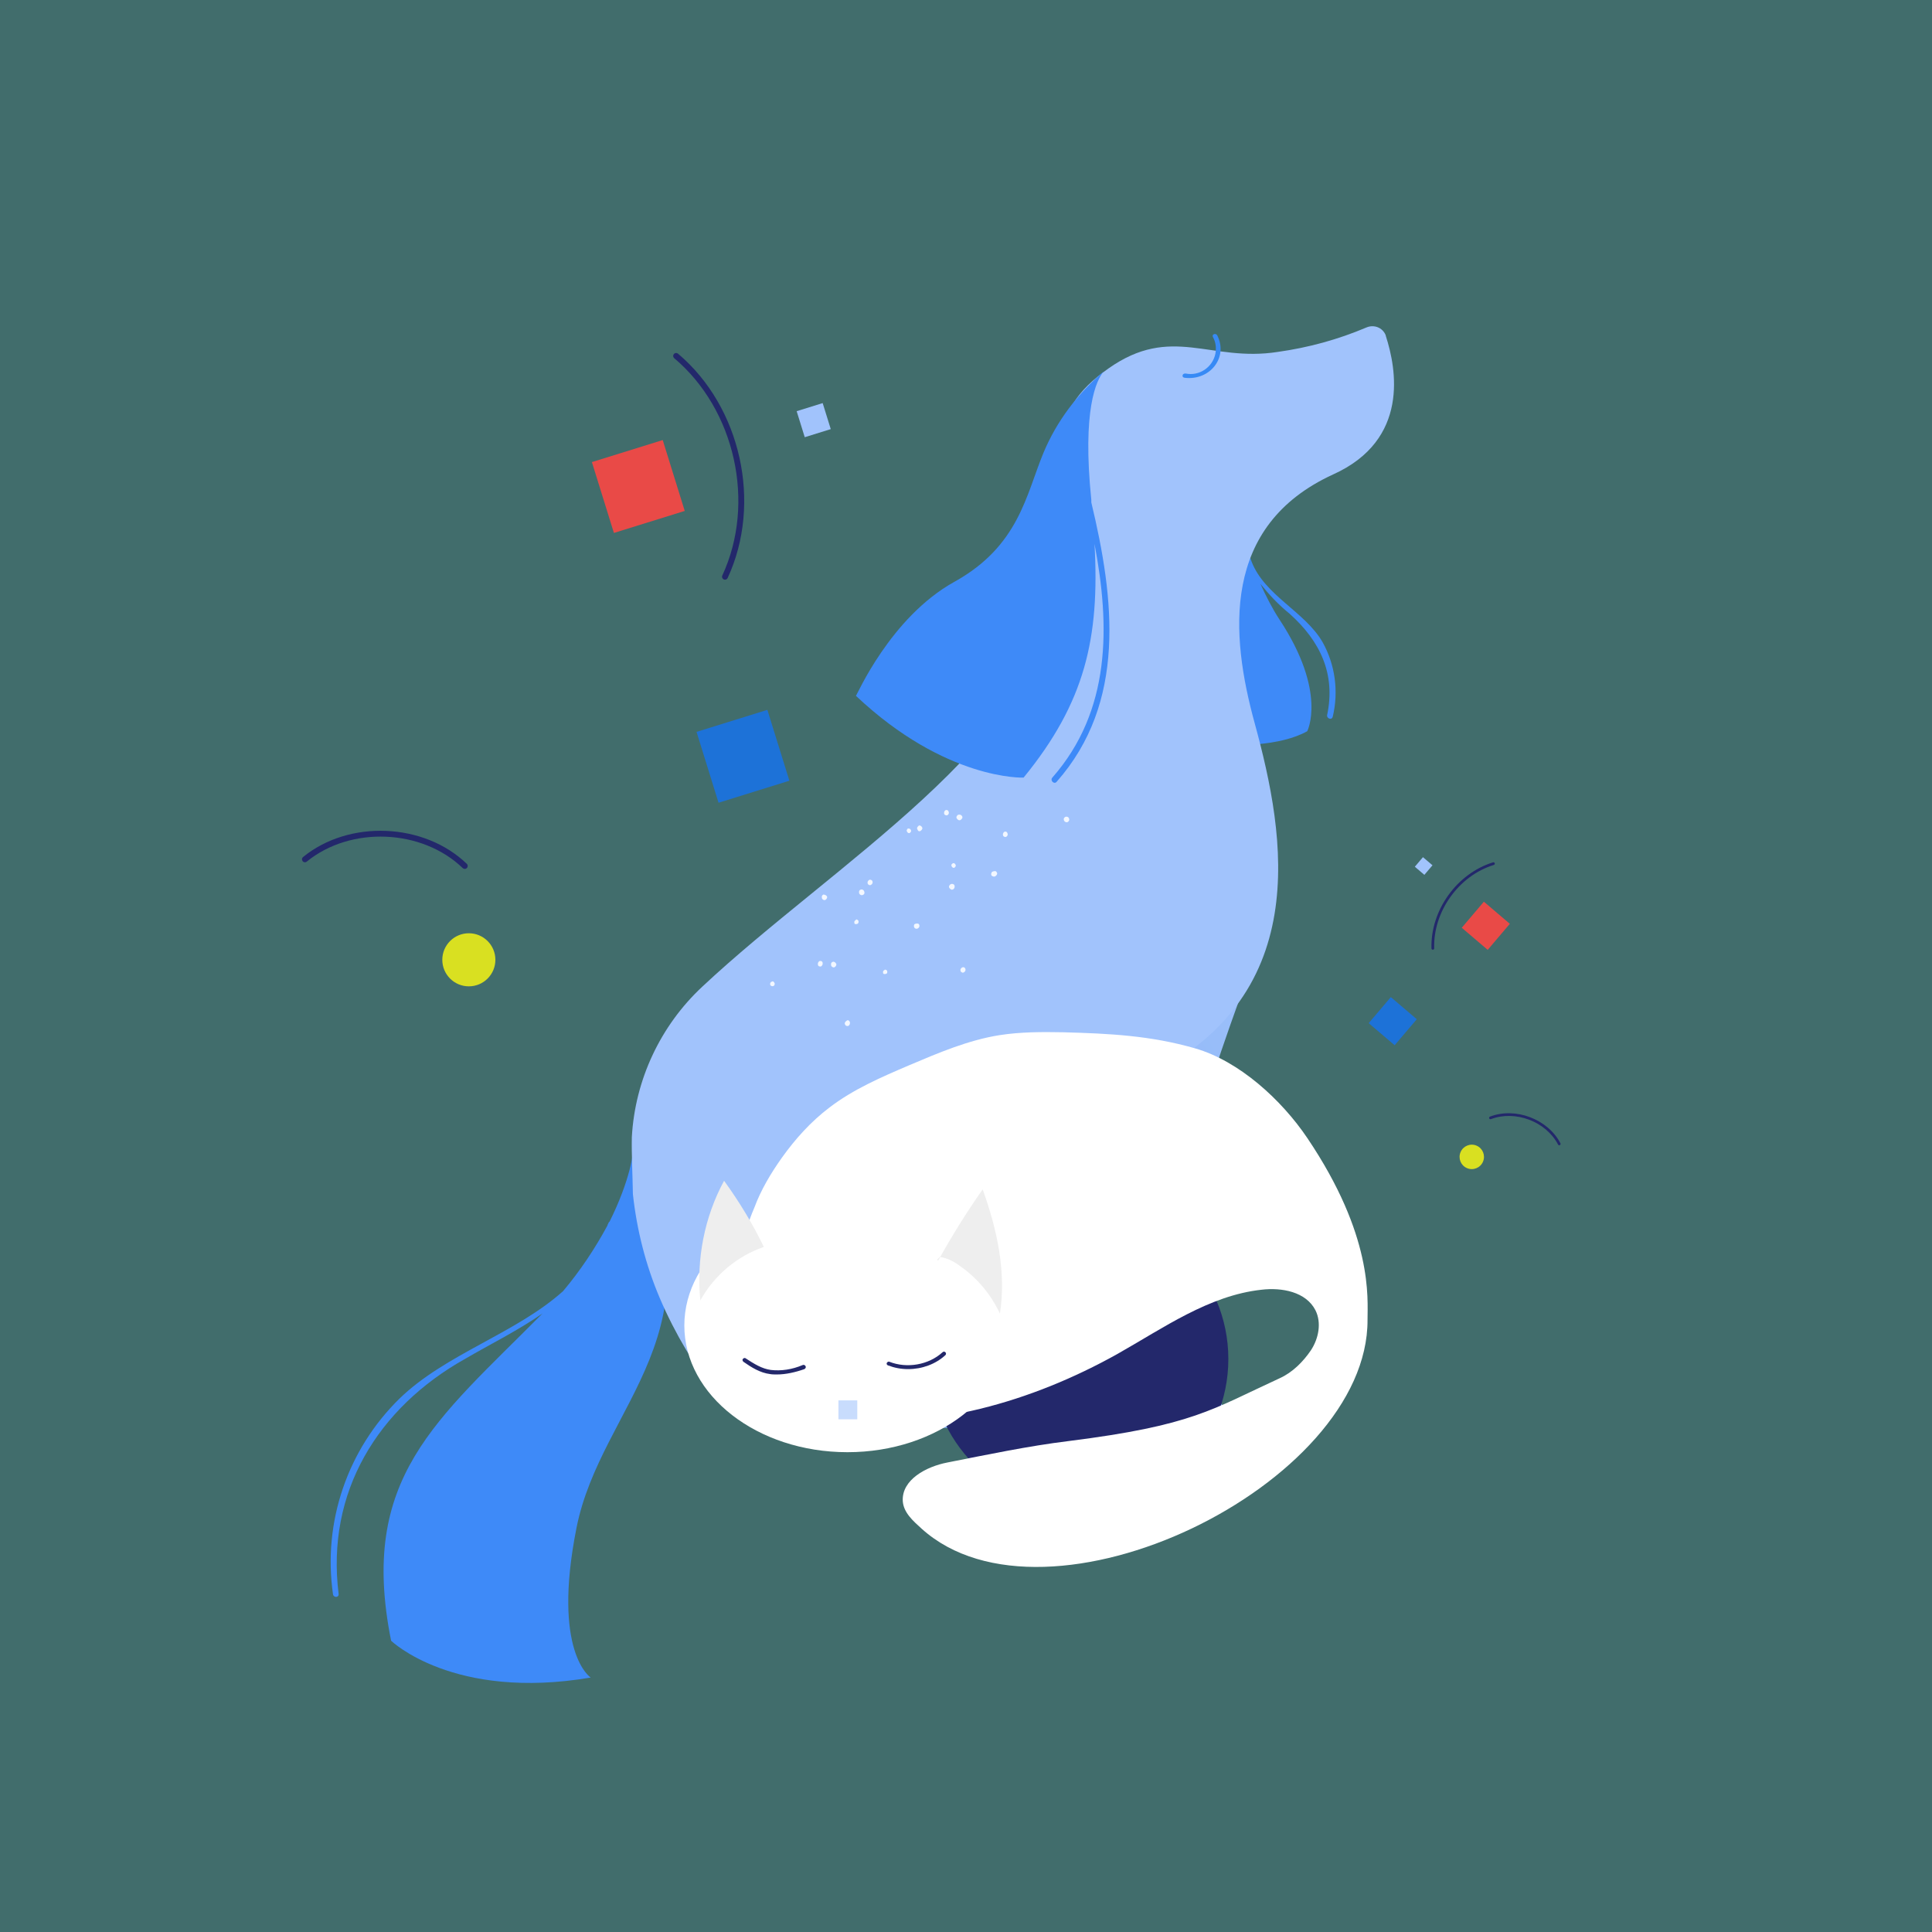 <svg fill="none" height="1900" viewBox="0 0 1900 1900" width="1900" xmlns="http://www.w3.org/2000/svg">
    <rect fill="#416D6C" height="1900" width="1900"/>
    <g clip-path="url(#clip0_3_2)">
        <path d="M1163.89 1363.47C1198.06 1370.09 1208.87 1384.37 1210.61 1404.22H1097.99C1083.35 1393.42 1063.48 1359.64 1063.82 1300.43C1064.87 1228.68 1068.36 1023.53 1068.36 1023.53L1217.94 985.562C1217.94 985.562 1166.68 1124.53 1153.08 1203.95C1139.49 1284.06 1127.98 1356.5 1163.89 1363.47Z"
              fill="url(#paint0_linear_3_2)"/>
        <path d="M1013.97 1053.83C1013.97 1053.83 1048.13 1215.79 973.52 1266.29C899.603 1316.8 869.269 1295.9 856.368 1319.58C842.77 1343.27 866.479 1355.11 904.135 1349.19C941.094 1343.27 997.578 1343.27 1004.9 1404.22H825.337C789.773 1404.22 691.449 1234.95 694.935 1118.96L1013.97 1053.83Z"
              fill="url(#paint1_linear_3_2)"/>
        <path d="M392.99 1375.31C438.317 1331.43 507.004 1311.57 553.725 1269.78C570.461 1249.92 585.105 1227.98 597.309 1205.34C597.657 1204.3 597.657 1203.95 598.355 1202.9C598.355 1202.55 598.703 1201.86 599.401 1201.51C619.275 1161.8 624.505 1130.8 622.064 1125.23C715.507 1309.48 591.381 1379.84 566.975 1502.44C542.568 1625.05 580.921 1649.78 580.921 1649.78C445.639 1672.76 384.622 1613.55 384.622 1613.55C352.545 1453.33 428.903 1397.26 533.503 1291.72C509.445 1308.44 482.597 1321.67 457.493 1336.3C371.721 1384.37 320.467 1467.26 333.019 1567.58C333.368 1571.41 327.789 1571.41 327.441 1567.58C317.329 1496.87 341.736 1425.47 392.99 1375.31ZM1133.91 555.06C1118.57 459.625 1204.34 368.021 1204.34 368.021C1193.18 389.616 1203.99 479.478 1230.84 552.273C1243.74 585.71 1283.14 601.384 1300.57 631.338C1313.12 653.629 1316.61 680.1 1310.68 704.83C1309.63 708.661 1304.75 706.571 1305.1 703.437C1313.82 662.685 1298.13 630.293 1268.14 603.474C1257.33 594.766 1248.27 585.014 1239.55 574.216C1245.13 586.407 1251.06 598.249 1258.38 609.395C1305.45 680.797 1285.58 719.11 1285.58 719.11C1233.28 748.368 1110.55 722.245 1110.55 722.245C1134.95 669.999 1143.32 611.485 1133.91 555.06Z"
              fill="#3E8AF8"/>
        <path d="M621.367 1118.27C624.505 1061.84 649.609 1008.55 690.751 970.237C819.061 850.072 1025.82 727.818 1033.84 585.014C1041.86 442.558 1027.91 406.334 1089.97 362.448C1152.04 318.562 1190.39 356.527 1256.64 346.078C1286.62 341.898 1315.91 333.887 1343.8 322.045C1351.13 318.91 1359.49 322.045 1362.63 329.359C1362.63 329.708 1362.98 330.404 1362.98 330.752C1373.09 362.1 1386.69 432.457 1311.03 466.591C1200.85 517.095 1209.92 624.023 1233.97 711.448C1264.31 822.556 1293.6 983.472 1119.61 1062.89C1103.92 1108.86 1091.02 1155.88 1081.26 1203.6C1067.31 1283.36 1055.81 1355.81 1092.07 1362.43C1126.93 1369.04 1137.39 1383.67 1138.79 1404.22H1027.56C1012.22 1394.82 998.973 1358.94 999.321 1297.64C999.67 1258.63 998.973 1180.61 997.927 1117.57C979.447 1125.93 961.317 1134.29 943.883 1141.95C942.837 1188.62 932.726 1240.87 896.116 1265.95C822.199 1316.45 791.865 1295.55 778.964 1319.24C765.366 1342.92 789.075 1354.76 826.731 1348.84C863.69 1342.92 920.174 1342.92 927.496 1403.87H747.933C727.013 1403.87 679.594 1348.49 648.911 1276.74C634.965 1244 626.248 1209.52 622.413 1174.34C622.064 1153.44 621.018 1136.03 621.367 1118.27Z"
              fill="#A1C3FC"/>
        <path d="M948.765 951.777C949.811 952.821 949.811 954.563 948.765 955.608C947.719 956.653 946.324 957.001 945.627 955.956H945.278C944.232 954.911 944.232 953.17 945.278 952.125C946.324 951.08 947.719 950.732 948.765 951.777ZM903.438 908.587C904.484 909.632 904.484 911.373 903.438 912.418C902.392 913.463 900.997 913.811 899.603 912.767C898.557 911.722 898.557 909.98 899.254 908.935C900.649 908.239 902.043 907.89 903.438 908.587ZM857.414 865.746C858.46 866.791 858.46 868.532 857.414 869.577C856.368 870.622 854.973 870.97 854.276 869.925H853.927C852.881 868.88 852.881 867.139 853.927 866.094C854.625 865.049 856.019 864.701 857.414 865.746ZM990.953 821.163C990.605 822.556 989.21 823.601 987.815 822.904C986.421 822.556 986.072 821.163 986.421 819.77C986.769 818.377 988.164 817.332 989.559 818.028C990.256 818.028 991.302 819.77 990.953 821.163ZM933.075 799.916C932.726 801.31 931.331 802.355 929.937 801.658C928.542 801.31 928.193 799.916 928.542 798.523C928.891 797.13 930.285 796.085 931.68 796.782C932.377 796.782 933.423 798.523 933.075 799.916ZM835.797 1005.07C836.145 1006.46 835.797 1007.85 834.402 1008.9C833.007 1009.25 831.613 1008.9 831.264 1007.85C830.218 1006.46 830.915 1005.07 832.31 1004.02C833.356 1002.98 834.751 1002.98 835.797 1005.07C835.797 1004.37 835.797 1004.37 835.797 1005.07ZM808.949 946.552C809.298 947.945 808.949 949.338 807.555 950.383C806.16 950.732 804.765 950.383 804.417 948.99C804.068 947.597 804.417 946.204 805.811 945.159C807.206 944.81 808.601 945.159 808.949 946.552ZM872.407 954.563C872.755 955.956 872.755 957.349 871.361 957.698C870.315 958.046 868.92 958.046 868.571 957.349C868.223 956.304 868.223 954.563 869.617 954.215C869.966 953.17 871.361 953.518 872.407 954.563ZM844.165 905.452C844.513 906.497 844.513 907.89 843.119 908.587C842.073 908.935 840.678 908.935 840.329 908.239C839.981 907.194 839.981 905.452 841.375 905.104C841.724 903.711 843.119 904.059 844.165 905.452ZM939.002 849.375C940.048 850.42 940.397 851.814 939.351 852.51C939.002 853.555 937.607 853.903 936.561 852.858C935.515 851.814 935.167 850.42 936.213 849.724C936.561 849.027 937.956 848.331 939.002 849.375ZM895.07 815.242C896.116 816.287 896.465 817.68 895.419 818.377C895.07 819.421 893.675 819.77 892.629 818.725C891.583 817.68 891.235 816.287 892.281 815.59C892.281 814.545 893.675 814.545 895.07 815.242ZM761.879 967.102C761.879 968.495 761.531 969.54 760.136 969.888C758.741 969.888 757.695 969.54 757.347 968.147C757.347 966.754 757.695 965.709 759.09 965.36C760.485 964.664 761.182 965.709 761.879 967.102ZM1050.58 803.748C1051.62 804.793 1051.97 806.534 1050.92 807.579C1049.88 808.972 1048.48 808.972 1047.09 807.927C1046.04 806.883 1045.69 805.141 1046.74 804.096C1047.44 803.051 1049.18 802.703 1050.58 803.748C1050.23 803.748 1050.23 803.748 1050.58 803.748ZM822.547 948.294C822.547 949.687 821.501 951.08 820.107 951.428C818.712 951.428 817.317 950.383 817.317 948.99C816.969 947.597 817.666 946.204 819.061 945.855C820.455 945.507 821.85 946.552 822.547 948.294ZM813.482 882.116C813.482 883.509 812.436 884.902 811.041 885.251C809.647 885.251 808.252 884.206 808.252 882.813C807.903 881.419 808.601 880.026 809.995 879.678C811.739 880.026 813.133 880.723 813.482 882.116ZM938.653 870.622C939.002 872.015 939.002 873.408 937.607 874.453C936.213 875.498 934.818 874.802 933.772 873.408C932.726 872.015 933.423 870.622 934.818 869.577C936.213 868.88 937.956 869.229 938.653 870.622ZM906.576 813.152C907.622 814.545 906.925 815.938 905.53 816.983C904.135 818.028 902.741 817.332 902.392 815.938C901.346 814.545 902.043 813.152 903.438 812.107C903.787 811.41 905.53 811.759 906.576 813.152ZM980.145 857.735C981.191 859.128 980.493 860.521 979.099 861.566C977.704 862.611 976.309 861.914 975.263 861.218C974.217 859.825 974.915 858.431 975.612 857.386C978.053 856.342 979.447 856.342 980.145 857.735ZM945.975 802.355C947.021 803.748 946.324 805.141 944.929 806.186C943.535 807.231 942.14 806.534 941.094 805.141C940.048 803.748 940.745 802.355 942.14 801.31C943.535 800.961 944.929 800.961 945.975 802.355ZM850.092 877.24C850.441 878.633 849.743 880.026 847.651 880.374C846.257 880.374 844.862 879.329 844.862 877.936C844.513 876.543 845.211 875.15 846.605 874.802C848.349 874.453 849.743 875.498 850.092 877.24C849.743 876.891 850.092 876.891 850.092 877.24Z"
              fill="white"
              opacity="0.86"/>
        <path d="M938.653 572.126C1002.11 536.948 1009.08 486.444 1026.17 445.344C1039.07 414.345 1059.64 387.178 1085.44 365.234C1078.12 373.942 1064.17 402.851 1073.24 491.668V494.107C1095.9 588.497 1108.11 690.898 1039.07 768.918C1036.63 771.704 1032.44 767.524 1034.89 764.738C1092.76 698.909 1091.72 615.316 1076.38 534.858C1081.61 627.507 1066.96 690.898 1006.64 764.738C1006.64 764.738 930.285 767.873 841.724 684.28C842.421 684.628 875.196 607.305 938.653 572.126Z"
              fill="#3E8AF8"/>
        <path d="M1197.02 329.708C1208.17 351.302 1190.04 374.639 1164.94 371.504C1161.8 371.156 1162.5 366.976 1165.98 367.324C1179.23 370.111 1192.48 361.403 1195.27 347.819C1196.32 342.246 1195.62 336.325 1192.83 331.449C1191.44 328.663 1195.62 327.269 1197.02 329.708Z"
              fill="#378AF5"/>
    </g>
    <g clip-path="url(#clip1_3_2)">
        <path d="M1061.5 1483C1142.41 1483 1208 1417.41 1208 1336.5C1208 1255.59 1142.41 1190 1061.5 1190C980.59 1190 915 1255.59 915 1336.5C915 1417.41 980.59 1483 1061.5 1483Z"
              fill="#23286B"/>
    </g>
    <g clip-path="url(#clip2_3_2)">
        <path d="M833.414 1428.14C922.008 1428.14 993.828 1372.37 993.828 1303.57C993.828 1234.77 922.008 1178.99 833.414 1178.99C744.82 1178.99 673 1234.77 673 1303.57C673 1372.37 744.82 1428.14 833.414 1428.14Z"
              fill="white"/>
        <path d="M768.923 1138.54C782.225 1119.94 797.541 1102.95 815.676 1089.2C839.459 1071 866.868 1059.27 894.27 1047.54C922.888 1035.41 952.31 1022.87 982.944 1018.01C1003.5 1014.78 1024.86 1014.78 1045.82 1015.18C1090.96 1016.4 1131.67 1018.42 1175.19 1030.96C1218.72 1043.49 1260.24 1081.52 1285.63 1119.13C1350.52 1215.39 1344.88 1276.47 1344.88 1297.9C1345.69 1460.5 1029.29 1614.2 906.363 1503.37C897.902 1495.69 888.628 1487.6 887.822 1476.28C886.612 1455.24 910.795 1442.3 931.756 1438.26C970.851 1430.57 1011.16 1422.08 1050.66 1417.22C1173.18 1401.85 1191.72 1386.08 1258.63 1355.34C1271.12 1349.68 1281.6 1339.16 1289.26 1327.84C1296.92 1316.11 1299.74 1300.74 1293.69 1288.6C1284.42 1270.4 1260.64 1265.95 1240.49 1268.38C1188.9 1274.04 1144.16 1306 1099.02 1331.48C1014.38 1378.8 916.44 1406.71 820.108 1395.79C783.029 1391.74 742.724 1378.8 724.183 1346.44C705.641 1313.68 715.315 1272.43 725.795 1236.02C730.634 1219.84 735.066 1203.26 741.917 1187.49C748.369 1170.09 758.042 1153.91 768.923 1138.54Z"
              fill="white"/>
        <path d="M893.067 1346.44C886.215 1346.44 879.764 1345.23 873.319 1342.8C872.109 1342.4 871.706 1341.18 872.109 1340.37C872.512 1339.56 873.722 1338.75 874.528 1339.16C891.86 1346.03 913.221 1342.39 926.923 1329.86C927.105 1329.66 927.323 1329.51 927.566 1329.41C927.808 1329.3 928.069 1329.25 928.333 1329.25C928.597 1329.25 928.858 1329.3 929.1 1329.41C929.343 1329.51 929.561 1329.66 929.743 1329.86C930.549 1330.67 930.549 1331.88 929.743 1332.69C920.069 1341.59 906.766 1346.44 893.067 1346.44Z"
              fill="#23286B"/>
        <path d="M731.84 1337.54C739.501 1342.8 747.962 1348.06 757.23 1349.27C768.11 1350.49 779.4 1348.46 789.474 1344.02"
              fill="white"/>
        <path d="M764.084 1351.7C761.665 1351.7 759.246 1351.7 757.233 1351.3C747.562 1350.08 739.095 1344.82 731.034 1339.16C730.228 1338.35 729.824 1337.14 730.631 1336.33C731.437 1335.52 732.65 1335.12 733.45 1335.93C741.511 1341.18 749.169 1346.04 758.033 1347.25C768.11 1348.46 778.991 1346.85 789.471 1342.4C790.681 1341.99 791.49 1342.4 792.293 1343.61C792.697 1344.82 792.293 1345.64 791.084 1346.44C781.822 1349.67 772.552 1351.7 764.084 1351.7Z"
              fill="#23286B"/>
        <path d="M712.092 1161.2C727.005 1181.82 740.305 1203.66 751.188 1226.31C724.989 1235.21 702.419 1254.22 688.716 1278.89C684.687 1238.45 692.748 1196.79 712.092 1161.2ZM922.888 1239.26C936.191 1215.39 950.7 1191.94 966.419 1169.69C980.525 1208.92 989.799 1250.99 983.348 1291.84C974.886 1273.64 961.584 1257.46 945.058 1245.73C938.607 1240.88 931.356 1236.83 923.295 1236.02C927.321 1234.81 918.456 1240.07 922.888 1239.26Z"
              fill="#EEEEEE"/>
        <path d="M824.543 1377.18H843.085V1395.79H824.543V1377.18Z" fill="#C8DCFD"/>
    </g>
    <g clip-path="url(#clip3_3_2)">
        <path d="M461.076 970C446.662 970 434.977 958.315 434.977 943.901C434.977 929.488 446.662 917.803 461.076 917.803C475.49 917.803 487.174 929.488 487.174 943.901C487.174 958.315 475.49 970 461.076 970Z"
              fill="#D9E021"/>
        <path d="M817 422.014L809.049 396.419L783.465 404.368L791.416 429.963L817 422.014Z" fill="#A1C3FC"/>
        <path d="M673.397 502.464L651.749 432.777L582.09 454.421L603.738 524.109L673.397 502.464Z" fill="#E94A47"/>
        <path d="M776.31 767.79L754.662 698.102L684.998 719.746L706.646 789.434L776.31 767.79Z" fill="#1D72D8"/>
        <path d="M712.969 570.081C713.523 570.081 714.066 569.923 714.534 569.625C715.001 569.327 715.373 568.901 715.605 568.399C749.748 494.802 728.694 399.913 666.621 347.685C666.025 347.261 665.29 347.076 664.564 347.169C663.837 347.261 663.172 347.623 662.701 348.183C662.23 348.743 661.987 349.46 662.022 350.19C662.057 350.92 662.366 351.611 662.888 352.124C723.031 402.722 743.43 494.656 710.343 565.964C710.021 566.662 709.989 567.459 710.253 568.182C710.517 568.904 711.055 569.493 711.752 569.821C712.135 569.991 712.55 570.08 712.969 570.081ZM457.056 854.517C457.635 854.516 458.201 854.343 458.68 854.02C459.16 853.696 459.532 853.237 459.749 852.701C459.966 852.165 460.017 851.576 459.897 851.011C459.777 850.446 459.49 849.929 459.074 849.527C417.047 808.986 343.327 805.923 298.071 842.809C297.77 843.048 297.52 843.344 297.334 843.679C297.149 844.015 297.032 844.385 296.991 844.766C296.949 845.147 296.984 845.533 297.093 845.901C297.202 846.269 297.383 846.611 297.626 846.908C297.869 847.206 298.168 847.452 298.507 847.633C298.846 847.814 299.217 847.926 299.6 847.962C299.982 847.999 300.368 847.959 300.735 847.845C301.102 847.732 301.443 847.546 301.737 847.3C344.819 812.173 415.03 815.107 455.044 853.701C455.583 854.223 456.305 854.516 457.056 854.517Z"
              fill="#23286B"/>
    </g>
    <g clip-path="url(#clip4_3_2)">
        <path d="M1442.68 1148.78C1448.77 1151.39 1455.82 1148.55 1458.43 1142.44C1461.04 1136.33 1458.22 1129.27 1452.12 1126.67C1446.03 1124.07 1438.98 1126.91 1436.37 1133.02C1433.76 1139.12 1436.59 1146.18 1442.68 1148.78Z"
              fill="#D9E021"/>
        <path d="M1391.4 852.374L1399.39 842.966L1408.77 850.952L1400.77 860.36L1391.4 852.374Z" fill="#A1C3FC"/>
        <path d="M1437.54 912.382L1459.3 886.767L1484.82 908.513L1463.06 934.128L1437.54 912.382Z" fill="#E94A47"/>
        <path d="M1346.03 1006.21L1367.79 980.592L1393.32 1002.34L1371.56 1027.95L1346.03 1006.21Z" fill="#1D72D8"/>
        <path d="M1408.58 933.883C1408.34 933.783 1408.14 933.618 1408 933.408C1407.85 933.197 1407.77 932.95 1407.77 932.695C1406.65 895.351 1432.72 858.954 1468.41 848.034C1468.74 847.961 1469.08 848.016 1469.37 848.186C1469.66 848.356 1469.88 848.63 1469.98 848.952C1470.07 849.275 1470.05 849.622 1469.9 849.925C1469.75 850.228 1469.5 850.465 1469.18 850.588C1434.61 861.166 1409.35 896.43 1410.43 932.613C1410.44 932.967 1410.31 933.311 1410.07 933.569C1409.83 933.828 1409.49 933.98 1409.14 933.993C1408.94 933.996 1408.75 933.959 1408.58 933.883ZM1465.27 1100.59C1465.03 1100.48 1464.82 1100.31 1464.68 1100.08C1464.53 1099.86 1464.46 1099.6 1464.46 1099.33C1464.47 1099.06 1464.55 1098.81 1464.71 1098.59C1464.86 1098.37 1465.08 1098.2 1465.32 1098.11C1490.42 1088.52 1522.14 1100.53 1534.59 1124.33C1534.67 1124.48 1534.73 1124.65 1534.74 1124.83C1534.76 1125.01 1534.75 1125.18 1534.69 1125.35C1534.64 1125.52 1534.56 1125.68 1534.44 1125.81C1534.33 1125.95 1534.19 1126.06 1534.04 1126.15C1533.88 1126.23 1533.71 1126.28 1533.53 1126.29C1533.36 1126.31 1533.18 1126.29 1533.01 1126.24C1532.84 1126.18 1532.69 1126.1 1532.55 1125.98C1532.42 1125.87 1532.31 1125.73 1532.23 1125.57C1520.38 1102.91 1490.17 1091.48 1466.27 1100.6C1465.95 1100.73 1465.59 1100.72 1465.27 1100.59Z"
              fill="#23286B"/>
    </g>
    <defs>
        <linearGradient gradientUnits="userSpaceOnUse" id="paint0_linear_3_2" x1="1383.45" x2="768.849" y1="1087.2"
                        y2="1407.87">
            <stop stop-color="#A1C3FC"/>
            <stop offset="0.696" stop-color="#81AEF2"/>
            <stop offset="1" stop-color="#78A9EF"/>
        </linearGradient>
        <linearGradient gradientUnits="userSpaceOnUse" id="paint1_linear_3_2" x1="1201.43" x2="797.881" y1="1165.2"
                        y2="1276.39">
            <stop stop-color="#A1C3FC"/>
            <stop offset="0.696" stop-color="#81AEF2"/>
            <stop offset="1" stop-color="#78A9EF"/>
        </linearGradient>
        <clipPath id="clip0_3_2">
            <rect fill="white" height="1334" transform="matrix(-1 0 0 1 1371 321)" width="1046"/>
        </clipPath>
        <clipPath id="clip1_3_2">
            <rect fill="white" height="293" transform="translate(915 1190)" width="293"/>
        </clipPath>
        <clipPath id="clip2_3_2">
            <rect fill="white" height="526" transform="translate(673 1015)" width="672"/>
        </clipPath>
        <clipPath id="clip3_3_2">
            <rect fill="white" height="623" transform="matrix(-1 0 0 1 817 347)" width="520"/>
        </clipPath>
        <clipPath id="clip4_3_2">
            <rect fill="white" height="287" transform="translate(1404.97 820.594) rotate(23.129)" width="239"/>
        </clipPath>
    </defs>
</svg>
